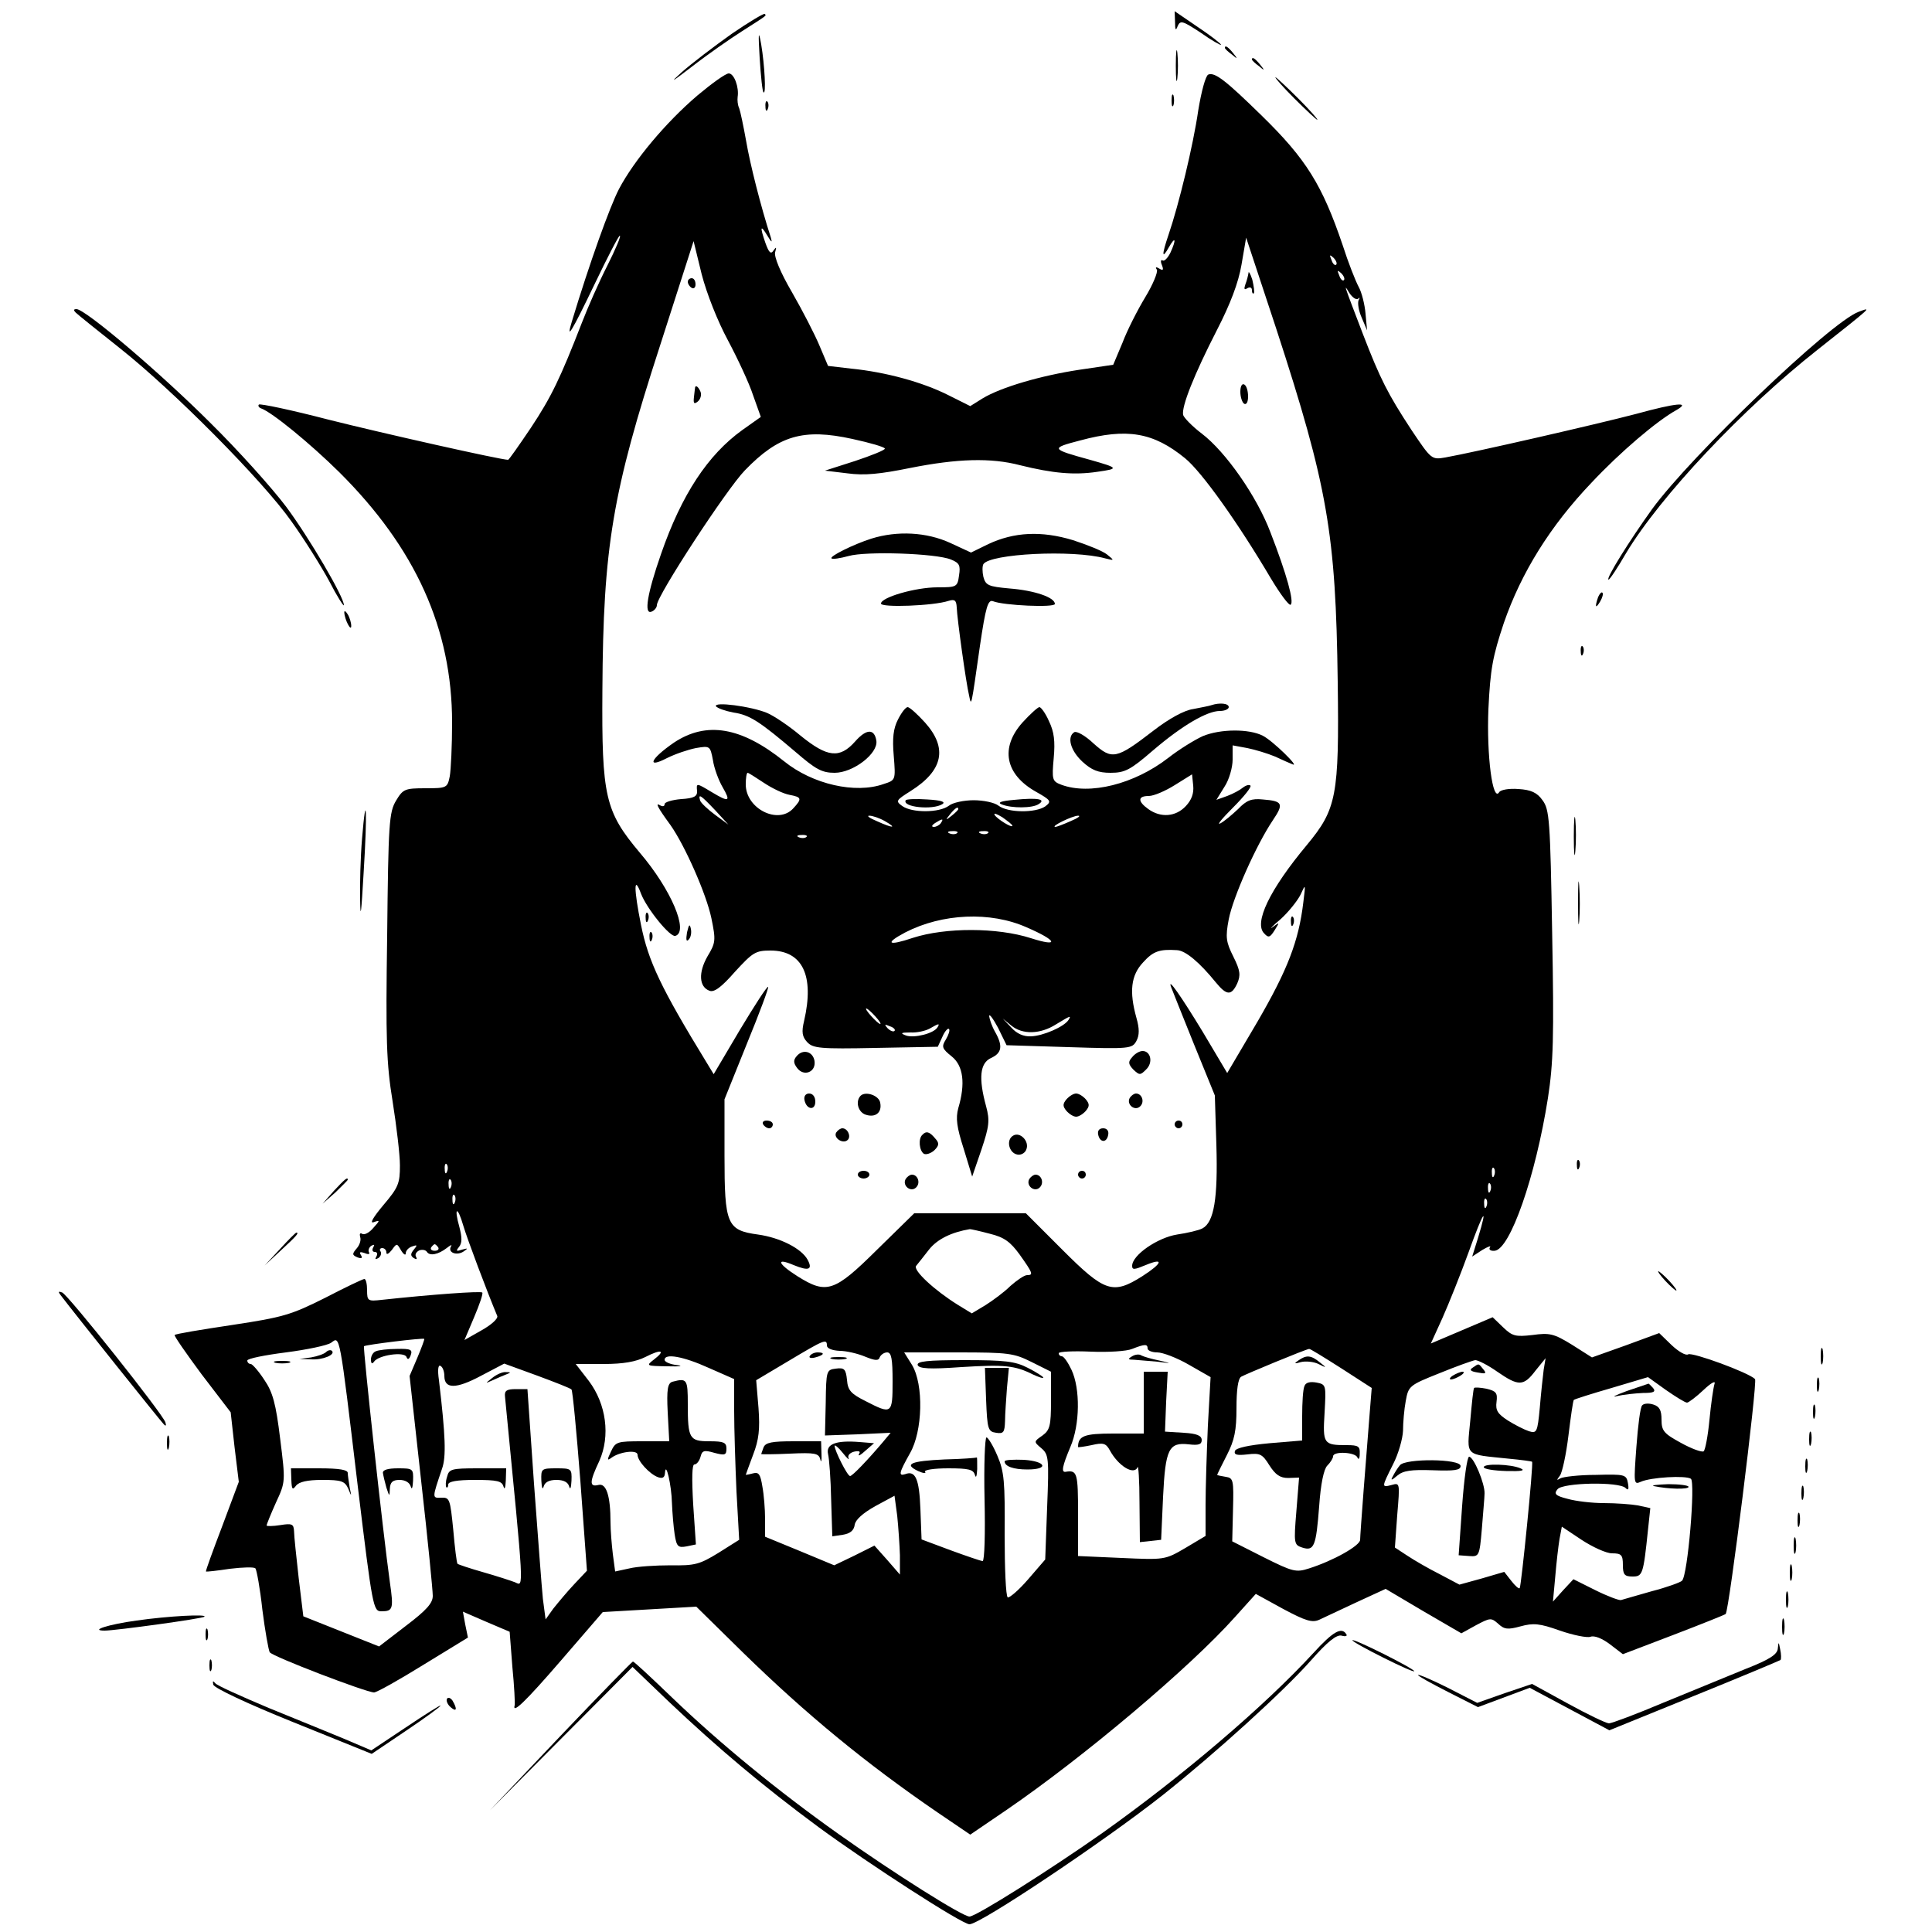 <?xml version="1.0" standalone="no"?>
<!DOCTYPE svg PUBLIC "-//W3C//DTD SVG 20010904//EN"
 "http://www.w3.org/TR/2001/REC-SVG-20010904/DTD/svg10.dtd">
<svg version="1.0" xmlns="http://www.w3.org/2000/svg"
 width="500pt" height="500pt" viewBox="0 0 500 500"
 preserveAspectRatio="xMidYMid meet">

<g transform="translate(0,500) scale(0.1,-0.1)"
fill="#000000" stroke="none">
<path d="M1893 4912 c-45 -32 -103 -76 -130 -100 -32 -29 -24 -24 27 15 41 32
100 73 130 92 67 43 64 40 59 45 -2 2 -41 -21 -86 -52z"/>
<path d="M3041 4943 c0 -21 2 -24 7 -10 7 15 13 13 60 -18 28 -20 52 -33 52
-31 0 3 -27 24 -60 46 l-60 41 1 -28z"/>
<path d="M1966 4850 c3 -47 7 -87 10 -89 7 -7 3 70 -6 124 -7 39 -8 32 -4 -35z"/>
<path d="M3043 4830 c0 -36 2 -50 4 -32 2 17 2 47 0 65 -2 17 -4 3 -4 -33z"/>
<path d="M3170 4876 c0 -2 8 -10 18 -17 15 -13 16 -12 3 4 -13 16 -21 21 -21
13z"/>
<path d="M3240 4846 c0 -2 8 -10 18 -17 15 -13 16 -12 3 4 -13 16 -21 21 -21
13z"/>
<path d="M1805 4753 c-82 -70 -164 -168 -203 -242 -24 -46 -77 -194 -122 -343
-16 -52 -1 -28 59 97 33 69 62 125 65 125 4 0 -11 -35 -32 -77 -22 -43 -51
-109 -66 -148 -56 -144 -79 -192 -132 -272 -31 -46 -57 -83 -59 -83 -19 0
-326 69 -465 104 -96 25 -177 42 -180 39 -3 -3 0 -8 6 -10 28 -10 126 -90 202
-165 197 -196 292 -405 292 -648 0 -59 -3 -122 -6 -139 -6 -30 -8 -31 -63 -31
-53 0 -58 -2 -76 -32 -18 -30 -20 -58 -23 -348 -4 -271 -2 -332 14 -430 10
-63 19 -138 19 -166 0 -47 -4 -57 -43 -103 -26 -31 -36 -48 -25 -44 17 6 17 5
-1 -15 -10 -12 -23 -19 -29 -15 -5 3 -7 0 -5 -8 3 -8 -1 -21 -9 -30 -12 -14
-12 -17 2 -23 11 -4 14 -2 9 6 -5 8 -2 9 10 5 9 -4 14 -3 11 2 -3 5 0 13 6 17
8 4 9 3 5 -4 -4 -7 -2 -12 4 -12 6 0 8 -5 4 -12 -4 -7 -3 -8 5 -4 6 4 9 12 6
17 -4 5 -1 9 4 9 6 0 11 -5 11 -12 0 -6 6 -3 14 7 13 18 13 18 24 -1 6 -10 12
-14 12 -8 0 7 7 15 16 18 14 5 15 4 5 -8 -9 -11 -9 -16 0 -22 7 -4 9 -3 6 3
-4 6 0 13 8 17 8 3 17 1 20 -4 7 -11 29 -7 51 10 10 8 15 10 11 4 -9 -16 16
-25 34 -12 11 8 10 8 -5 4 -15 -5 -17 -4 -8 7 8 10 8 24 1 51 -15 53 -5 56 10
4 10 -34 62 -172 88 -234 2 -7 -16 -23 -41 -37 l-44 -25 25 59 c14 33 24 62
21 64 -4 4 -131 -5 -260 -19 -36 -4 -38 -3 -38 25 0 16 -3 29 -7 29 -4 0 -50
-22 -102 -49 -88 -44 -108 -50 -240 -70 -80 -12 -147 -23 -149 -26 -2 -2 30
-48 70 -102 l75 -98 10 -90 11 -90 -43 -115 c-24 -63 -43 -115 -42 -117 2 -1
29 2 62 7 33 4 63 5 66 1 3 -3 12 -51 18 -107 7 -55 16 -105 19 -110 7 -11
250 -104 270 -104 7 0 64 32 127 71 l116 71 -7 34 -6 33 60 -26 61 -26 7 -91
c5 -50 7 -94 6 -99 -7 -24 26 7 121 117 l107 124 121 7 121 7 121 -119 c164
-160 317 -286 504 -414 l84 -57 94 64 c200 137 475 369 591 499 l54 60 71 -39
c58 -31 75 -36 93 -28 11 5 55 26 96 45 l76 35 98 -58 98 -57 38 21 c36 19 39
20 57 4 16 -15 25 -16 58 -7 33 9 49 8 102 -11 35 -12 70 -19 79 -16 10 4 30
-4 50 -19 l34 -26 131 50 c73 28 133 52 135 54 9 9 83 602 76 608 -17 17 -162
70 -173 64 -6 -4 -25 7 -43 24 l-32 31 -87 -32 -87 -31 -52 33 c-47 29 -58 31
-102 25 -44 -5 -52 -3 -76 20 l-27 26 -80 -34 -80 -34 30 66 c16 36 47 113 68
171 38 106 51 125 24 36 l-15 -48 26 17 c15 9 24 12 20 7 -4 -6 2 -10 12 -9
40 3 106 192 138 395 14 91 16 156 11 426 -5 294 -7 321 -25 345 -14 20 -30
27 -62 29 -25 2 -46 -2 -50 -8 -17 -28 -33 95 -28 215 5 104 11 136 40 223 45
130 120 251 227 363 73 78 169 160 220 188 38 22 -2 18 -104 -10 -103 -27
-417 -99 -495 -113 -35 -6 -36 -5 -87 71 -61 93 -81 132 -126 249 -49 128 -51
133 -35 106 8 -12 18 -19 23 -15 4 4 5 3 1 -4 -3 -7 0 -27 8 -45 l14 -33 -4
43 c-2 24 -10 56 -18 70 -8 15 -27 63 -41 107 -53 156 -94 223 -211 337 -91
89 -120 112 -137 105 -7 -3 -18 -44 -26 -93 -13 -90 -50 -243 -77 -322 -18
-53 -17 -64 1 -32 17 30 20 21 4 -14 -7 -14 -16 -23 -20 -20 -5 3 -6 -3 -2
-12 5 -13 3 -15 -7 -9 -8 5 -11 4 -6 -3 3 -6 -10 -38 -30 -71 -20 -33 -47 -86
-59 -118 l-24 -57 -88 -13 c-99 -15 -202 -45 -250 -74 l-32 -20 -58 29 c-66
33 -160 59 -250 68 l-60 7 -22 52 c-12 29 -44 91 -71 138 -31 53 -47 93 -44
104 4 14 3 15 -4 5 -7 -11 -12 -6 -21 19 -15 43 -13 49 5 19 11 -18 13 -19 9
-5 -26 80 -54 191 -64 250 -7 39 -15 77 -18 85 -4 8 -5 21 -4 29 4 25 -9 61
-23 61 -8 0 -44 -26 -81 -57z m79 -634 c25 -47 55 -111 65 -142 l20 -56 -48
-34 c-89 -64 -157 -167 -210 -320 -36 -103 -45 -158 -25 -150 8 3 14 11 14 17
0 24 181 301 228 349 87 90 151 109 278 81 46 -10 84 -21 84 -25 0 -4 -35 -18
-77 -32 l-78 -25 58 -7 c44 -6 84 -2 163 14 121 24 208 27 284 7 85 -21 140
-26 200 -17 57 8 55 10 -19 31 -102 28 -103 30 -26 50 122 33 190 21 272 -46
43 -35 137 -167 222 -311 24 -40 47 -71 51 -68 10 6 -10 79 -52 187 -35 93
-116 209 -178 256 -25 19 -46 41 -48 48 -5 21 29 106 87 219 35 68 56 123 64
170 l12 70 78 -236 c133 -408 154 -529 159 -914 4 -296 -3 -329 -80 -422 -96
-115 -138 -202 -110 -229 11 -12 15 -10 27 9 13 21 13 21 -5 8 -10 -8 -2 2 20
20 21 19 44 48 52 64 13 29 13 28 7 -20 -12 -101 -41 -175 -118 -308 l-79
-134 -63 106 c-57 94 -93 145 -82 116 2 -5 28 -71 58 -145 l55 -135 4 -129 c4
-137 -6 -199 -36 -215 -9 -5 -39 -12 -66 -16 -50 -8 -116 -53 -116 -81 0 -11
6 -10 35 2 48 20 44 5 -9 -29 -76 -48 -97 -41 -206 68 l-95 95 -144 0 -145 0
-97 -95 c-110 -109 -130 -115 -205 -68 -52 33 -57 49 -10 29 39 -16 50 -12 36
14 -16 29 -71 57 -128 65 -81 11 -87 26 -87 205 l0 145 58 144 c32 78 57 145
55 147 -3 2 -35 -48 -73 -111 l-68 -115 -17 28 c-120 196 -152 264 -171 358
-19 94 -19 132 0 81 15 -39 76 -114 89 -109 35 11 -11 120 -92 215 -90 107
-99 145 -97 422 2 370 26 511 149 890 l87 271 21 -86 c13 -50 41 -121 68 -171z
m1574 196 c-3 -3 -9 2 -12 12 -6 14 -5 15 5 6 7 -7 10 -15 7 -18z m20 -40 c-3
-3 -9 2 -12 12 -6 14 -5 15 5 6 7 -7 10 -15 7 -18z m-2321 -2307 c-3 -8 -6 -5
-6 6 -1 11 2 17 5 13 3 -3 4 -12 1 -19z m2710 -10 c-3 -8 -6 -5 -6 6 -1 11 2
17 5 13 3 -3 4 -12 1 -19z m-2700 -30 c-3 -8 -6 -5 -6 6 -1 11 2 17 5 13 3 -3
4 -12 1 -19z m2690 -10 c-3 -8 -6 -5 -6 6 -1 11 2 17 5 13 3 -3 4 -12 1 -19z
m-2680 -30 c-3 -8 -6 -5 -6 6 -1 11 2 17 5 13 3 -3 4 -12 1 -19z m2670 -10
c-3 -8 -6 -5 -6 6 -1 11 2 17 5 13 3 -3 4 -12 1 -19z m-1285 -71 c37 -9 53
-21 77 -54 34 -48 36 -53 19 -53 -7 0 -26 -13 -43 -28 -16 -16 -46 -38 -65
-50 l-35 -21 -36 22 c-61 38 -117 90 -108 101 5 6 20 25 34 43 21 26 57 44
105 52 3 0 26 -5 52 -12z m-1428 -35 c3 -5 -1 -9 -9 -9 -8 0 -12 4 -9 9 3 4 7
8 9 8 2 0 6 -4 9 -8z m-208 -619 c38 -314 40 -323 61 -323 30 0 32 6 22 75
-18 129 -70 607 -67 611 5 4 152 22 156 19 1 -1 -7 -23 -18 -49 l-20 -47 30
-272 c17 -150 30 -283 30 -297 0 -19 -16 -37 -70 -78 l-69 -53 -98 39 -98 39
-12 99 c-6 54 -12 109 -12 121 -1 19 -5 21 -36 16 -19 -3 -35 -3 -35 -1 0 3
11 30 24 59 25 54 25 54 11 166 -11 90 -19 120 -41 152 -15 23 -31 41 -35 41
-5 0 -9 4 -9 9 0 5 45 14 100 21 54 7 107 18 117 25 23 17 21 30 69 -372z
m1214 365 c0 -8 14 -13 33 -14 17 0 47 -7 66 -15 27 -11 35 -11 38 -1 3 6 11
12 19 12 11 0 14 -17 14 -75 0 -85 -2 -86 -70 -51 -38 19 -46 28 -48 55 -3 28
-7 32 -29 29 -24 -3 -25 -5 -26 -88 l-2 -85 85 3 85 4 -20 -24 c-39 -46 -79
-88 -85 -88 -7 0 -40 66 -40 78 0 4 10 -4 21 -18 11 -14 18 -20 15 -14 -3 7 3
14 14 17 13 3 18 1 13 -6 -3 -7 4 -3 16 8 l23 20 -37 3 c-61 5 -88 -5 -82 -31
3 -12 7 -65 8 -118 l3 -95 27 4 c19 3 29 11 31 26 2 13 21 30 53 48 l50 27 7
-52 c3 -29 6 -74 7 -102 l0 -50 -33 38 -33 37 -52 -26 -52 -25 -89 37 -90 37
0 46 c0 25 -3 63 -7 84 -5 31 -9 38 -24 34 -11 -3 -19 -4 -19 -4 0 1 9 25 19
52 15 39 18 66 14 121 l-6 72 84 50 c92 55 99 58 99 40z m830 -8 c0 -5 11 -10
25 -10 14 0 51 -14 82 -32 l56 -32 -7 -125 c-3 -69 -6 -162 -6 -206 l0 -80
-52 -31 c-53 -31 -54 -31 -165 -26 l-113 5 0 108 c0 107 -2 115 -32 110 -12
-2 -9 14 12 64 25 58 26 151 3 200 -9 19 -20 35 -25 35 -4 0 -8 3 -8 8 0 4 37
6 82 4 46 -2 94 1 108 7 33 13 40 13 40 1z m-1277 -28 c-22 -17 -21 -17 35
-18 31 -1 42 1 25 3 -18 2 -33 8 -33 14 0 17 48 9 114 -21 l66 -29 0 -83 c0
-46 3 -139 6 -208 l7 -125 -54 -34 c-49 -30 -61 -33 -124 -32 -38 0 -86 -3
-106 -8 l-37 -8 -6 45 c-3 25 -6 62 -6 82 0 69 -11 102 -31 97 -24 -6 -24 7 2
62 29 65 18 147 -27 207 l-34 44 73 0 c50 0 83 6 107 18 41 21 54 18 23 -6z
m1778 -23 l79 -51 -5 -62 c-9 -110 -25 -317 -25 -331 0 -15 -69 -54 -132 -74
-34 -11 -42 -9 -118 29 l-81 41 2 82 c2 77 1 82 -19 85 -12 2 -22 4 -22 5 0 1
11 24 25 51 20 39 25 64 25 122 0 47 4 76 12 81 10 6 164 70 176 72 2 1 39
-22 83 -50z m-801 16 l50 -25 0 -75 c0 -65 -3 -76 -22 -90 -23 -16 -23 -16 -3
-33 19 -16 20 -26 15 -152 l-5 -136 -44 -51 c-25 -29 -49 -49 -53 -47 -5 3 -8
76 -8 162 1 138 -1 163 -19 205 -11 26 -24 47 -28 47 -4 0 -7 -72 -5 -160 2
-88 0 -160 -5 -160 -4 0 -42 13 -83 28 l-75 28 -3 79 c-3 78 -13 100 -39 90
-19 -6 -16 4 12 54 33 57 36 178 5 229 l-20 32 140 0 c130 0 144 -2 190 -25z
m1205 -25 c55 -38 68 -38 99 3 l26 32 -5 -30 c-2 -16 -7 -61 -10 -98 -6 -64
-8 -67 -28 -61 -12 4 -36 16 -55 28 -26 17 -32 26 -29 48 3 23 -1 28 -26 34
-15 3 -30 4 -32 2 -2 -1 -6 -40 -10 -85 -9 -94 -16 -86 99 -98 33 -3 61 -7 61
-8 4 -5 -28 -322 -32 -327 -2 -3 -12 6 -22 19 l-18 23 -58 -17 -58 -16 -51 27
c-28 14 -66 36 -84 48 l-32 21 6 84 c7 83 7 84 -14 78 -27 -7 -27 -7 3 53 14
27 25 66 26 87 0 21 3 56 7 77 7 39 9 41 87 72 44 18 86 33 93 34 7 0 33 -13
57 -30z m-2725 -11 c0 -34 30 -34 94 0 l61 32 85 -31 c46 -17 87 -33 89 -36 3
-3 13 -109 23 -237 l17 -232 -33 -35 c-18 -19 -42 -48 -54 -63 l-20 -28 -7 53
c-3 29 -13 163 -23 298 l-17 245 -30 0 c-24 0 -30 -4 -28 -20 50 -513 49 -490
26 -480 -10 4 -47 16 -82 26 -35 10 -65 20 -67 22 -2 2 -7 41 -11 88 -8 79 -9
84 -31 83 -24 -1 -24 -2 2 75 11 31 9 85 -8 229 -4 27 -2 41 4 37 6 -3 10 -15
10 -26z m3216 -69 c4 0 24 15 43 33 20 19 32 25 28 15 -3 -10 -9 -51 -13 -93
-4 -42 -11 -78 -15 -81 -5 -3 -32 7 -59 22 -44 24 -50 31 -50 60 0 24 -5 34
-21 39 -12 4 -25 3 -29 -2 -5 -4 -11 -53 -15 -107 -7 -95 -7 -99 11 -91 26 12
117 17 130 8 12 -9 -8 -250 -23 -264 -4 -4 -39 -17 -78 -27 -38 -11 -74 -21
-80 -23 -5 -1 -35 10 -67 26 l-56 28 -27 -29 -26 -29 6 65 c3 36 8 79 11 97
l6 32 51 -34 c29 -19 64 -35 79 -35 24 0 28 -4 28 -30 0 -25 4 -30 25 -30 26
0 28 5 40 121 l6 56 -32 7 c-17 3 -57 6 -88 6 -31 0 -73 5 -94 11 -32 8 -36
13 -26 25 14 17 159 20 176 3 7 -7 9 -4 6 13 -4 22 -8 23 -83 21 -44 0 -85 -5
-92 -9 -10 -6 -10 -5 -1 7 6 8 16 54 22 103 6 49 12 91 14 93 2 2 46 16 98 31
l94 28 46 -33 c26 -18 50 -33 55 -33z"/>
<path d="M3231 4293 c-1 -6 -4 -19 -8 -29 -4 -12 -3 -15 5 -10 7 4 12 2 12 -5
0 -7 2 -10 5 -8 2 3 0 18 -4 35 -5 16 -10 24 -10 17z"/>
<path d="M1780 4271 c0 -6 5 -13 10 -16 6 -3 10 1 10 9 0 9 -4 16 -10 16 -5 0
-10 -4 -10 -9z"/>
<path d="M3210 3986 c0 -14 5 -28 10 -31 6 -3 10 5 10 19 0 14 -4 28 -10 31
-6 3 -10 -5 -10 -19z"/>
<path d="M1799 3998 c0 -2 -2 -13 -3 -25 -2 -17 0 -20 10 -12 7 6 10 17 7 25
-5 12 -12 18 -14 12z"/>
<path d="M2255 3606 c-47 -15 -109 -46 -103 -51 2 -3 22 0 44 6 45 13 226 7
265 -9 22 -9 25 -15 21 -41 -4 -30 -6 -31 -56 -31 -57 0 -146 -26 -146 -42 0
-11 136 -6 175 7 16 5 20 1 21 -17 1 -29 24 -195 32 -228 6 -29 5 -33 28 128
15 102 21 121 34 116 27 -11 160 -17 160 -7 0 17 -53 35 -117 40 -55 5 -62 8
-68 30 -3 13 -3 28 0 33 17 27 231 38 315 15 24 -6 25 -6 5 10 -11 9 -51 25
-88 37 -82 25 -153 21 -219 -10 l-45 -22 -54 25 c-61 28 -137 32 -204 11z"/>
<path d="M1853 3172 c4 -5 24 -12 45 -16 42 -6 68 -23 162 -103 51 -44 67 -53
100 -53 48 0 113 50 108 83 -5 32 -26 31 -55 -2 -40 -45 -72 -41 -141 15 -31
26 -70 52 -87 59 -41 17 -139 30 -132 17z"/>
<path d="M3135 3175 c-5 -2 -27 -6 -47 -10 -23 -3 -63 -25 -103 -56 -96 -74
-107 -76 -155 -33 -21 20 -44 33 -50 29 -19 -12 -10 -47 21 -76 24 -22 41 -29
73 -29 37 0 51 7 110 58 76 65 140 102 173 102 13 0 23 5 23 10 0 10 -24 12
-45 5z"/>
<path d="M2324 3138 c-12 -23 -15 -48 -11 -94 5 -63 5 -63 -26 -73 -73 -26
-184 -1 -258 59 -111 89 -201 104 -285 48 -61 -42 -72 -68 -18 -40 22 11 55
22 75 26 36 6 37 6 44 -31 3 -21 15 -53 25 -70 22 -38 17 -40 -28 -13 -40 24
-40 24 -38 3 1 -14 -8 -19 -41 -21 -24 -2 -43 -8 -43 -13 0 -6 -5 -7 -12 -3
-13 8 -6 -6 27 -51 38 -54 93 -179 106 -241 12 -58 11 -64 -10 -99 -24 -42
-22 -79 5 -89 12 -5 31 9 66 49 46 50 53 55 92 55 83 0 114 -65 87 -182 -7
-29 -5 -41 8 -55 15 -16 33 -18 178 -15 l160 3 12 26 c6 14 14 23 17 20 3 -3
-1 -15 -8 -27 -12 -19 -10 -24 15 -44 30 -24 36 -70 17 -134 -7 -26 -4 -49 14
-105 l22 -72 24 70 c20 60 22 75 12 112 -20 73 -16 112 13 125 28 13 31 31 10
68 -8 14 -14 32 -15 40 0 8 10 -6 23 -30 l22 -45 162 -5 c157 -5 163 -4 174
16 8 15 8 32 0 60 -19 68 -14 110 17 143 26 29 42 35 88 32 22 -1 58 -31 101
-84 28 -34 40 -34 55 -2 9 21 8 33 -10 69 -19 38 -21 50 -12 97 11 57 71 192
114 256 29 43 26 50 -26 54 -29 3 -42 -2 -64 -25 -16 -15 -36 -32 -46 -37 -10
-5 5 13 33 41 28 28 49 54 45 57 -3 3 -11 1 -19 -5 -7 -6 -25 -16 -41 -22
l-28 -10 21 34 c12 18 21 50 21 70 l0 37 38 -7 c20 -4 53 -14 72 -22 19 -9 40
-18 45 -20 21 -10 -51 61 -77 74 -35 18 -109 18 -155 -1 -20 -9 -61 -34 -89
-56 -89 -69 -204 -97 -277 -70 -24 9 -25 13 -20 69 4 44 1 68 -12 95 -9 21
-21 37 -25 37 -4 0 -24 -18 -44 -40 -58 -65 -45 -134 35 -179 39 -22 41 -25
24 -38 -25 -17 -96 -17 -121 2 -10 8 -39 14 -64 14 -25 0 -54 -6 -64 -14 -25
-19 -96 -19 -121 -1 -18 13 -16 15 22 39 84 53 96 111 37 177 -20 22 -40 40
-45 40 -5 0 -16 -14 -25 -32z m-347 -164 c21 -14 50 -28 66 -31 32 -6 33 -10
10 -35 -39 -43 -123 -1 -123 62 0 16 2 30 5 30 2 0 21 -12 42 -26z m1092 -60
c-26 -28 -65 -31 -97 -8 -28 20 -28 34 1 34 13 0 43 13 67 28 l45 28 3 -29 c2
-20 -4 -37 -19 -53z m-1218 -11 l34 -37 -34 25 c-19 14 -37 31 -39 37 -6 20 2
14 39 -25z m629 3 c0 -2 -8 -10 -17 -17 -16 -13 -17 -12 -4 4 13 16 21 21 21
13z m140 -43 c0 -7 -39 17 -46 28 -3 6 5 3 20 -6 14 -10 26 -19 26 -22z m-330
12 c33 -19 21 -19 -21 0 -19 8 -27 14 -19 14 8 0 26 -6 40 -14z m481 0 c-18
-8 -36 -15 -40 -15 -13 1 45 29 59 29 8 0 0 -6 -19 -14z m-336 -5 c-3 -5 -12
-10 -18 -10 -7 0 -6 4 3 10 19 12 23 12 15 0z m42 -26 c-3 -3 -12 -4 -19 -1
-8 3 -5 6 6 6 11 1 17 -2 13 -5z m80 0 c-3 -3 -12 -4 -19 -1 -8 3 -5 6 6 6 11
1 17 -2 13 -5z m-470 -10 c-3 -3 -12 -4 -19 -1 -8 3 -5 6 6 6 11 1 17 -2 13
-5z m570 -234 c79 -34 86 -52 11 -28 -87 28 -221 28 -305 1 -65 -22 -75 -15
-20 14 95 49 220 55 314 13z m-392 -230 c10 -11 16 -20 13 -20 -3 0 -13 9 -23
20 -10 11 -16 20 -13 20 3 0 13 -9 23 -20z m500 -10 c-11 -17 -65 -41 -97 -42
-19 -1 -37 7 -51 23 l-22 23 22 -18 c29 -24 75 -23 116 3 38 23 40 24 32 11z
m-450 -28 c-3 -3 -11 0 -18 7 -9 10 -8 11 6 5 10 -3 15 -9 12 -12z m111 9
c-10 -16 -60 -28 -81 -21 -16 6 -14 8 11 8 17 -1 39 4 50 10 24 14 27 14 20 3z"/>
<path d="M2344 2929 c-10 -18 70 -26 95 -10 9 6 -4 10 -39 12 -28 2 -54 1 -56
-2z"/>
<path d="M2625 2930 c-35 -3 -45 -7 -32 -12 25 -10 79 -10 95 1 21 13 -4 17
-63 11z"/>
<path d="M1671 2624 c0 -11 3 -14 6 -6 3 7 2 16 -1 19 -3 4 -6 -2 -5 -13z"/>
<path d="M3341 2614 c0 -11 3 -14 6 -6 3 7 2 16 -1 19 -3 4 -6 -2 -5 -13z"/>
<path d="M1778 2587 c-3 -19 -2 -25 4 -19 6 6 8 18 6 28 -3 14 -5 12 -10 -9z"/>
<path d="M1681 2574 c0 -11 3 -14 6 -6 3 7 2 16 -1 19 -3 4 -6 -2 -5 -13z"/>
<path d="M2062 2267 c-9 -10 -9 -18 1 -31 17 -23 49 -11 45 18 -4 25 -30 32
-46 13z"/>
<path d="M2930 2264 c-11 -12 -10 -18 3 -32 16 -15 18 -15 33 0 19 18 12 48
-9 48 -8 0 -20 -7 -27 -16z"/>
<path d="M2082 2153 c5 -25 28 -28 28 -4 0 12 -6 21 -16 21 -9 0 -14 -7 -12
-17z"/>
<path d="M2227 2164 c-14 -15 -6 -43 14 -49 25 -8 42 6 37 31 -3 19 -38 31
-51 18z"/>
<path d="M2760 2155 c-10 -12 -10 -18 0 -30 7 -8 18 -15 25 -15 7 0 18 7 25
15 10 12 10 18 0 30 -7 8 -18 15 -25 15 -7 0 -18 -7 -25 -15z"/>
<path d="M2924 2159 c-10 -17 13 -36 27 -22 12 12 4 33 -11 33 -5 0 -12 -5
-16 -11z"/>
<path d="M1975 2090 c3 -5 10 -10 16 -10 5 0 9 5 9 10 0 6 -7 10 -16 10 -8 0
-12 -4 -9 -10z"/>
<path d="M3040 2090 c0 -5 5 -10 10 -10 6 0 10 5 10 10 0 6 -4 10 -10 10 -5 0
-10 -4 -10 -10z"/>
<path d="M2164 2069 c-8 -14 18 -31 30 -19 9 9 0 30 -14 30 -5 0 -12 -5 -16
-11z"/>
<path d="M2842 2064 c4 -21 22 -23 26 -1 2 10 -3 17 -13 17 -10 0 -15 -6 -13
-16z"/>
<path d="M2387 2063 c-11 -10 -8 -41 4 -49 6 -3 18 1 27 9 13 13 13 19 2 31
-14 17 -23 20 -33 9z"/>
<path d="M2622 2061 c-19 -11 -11 -45 11 -49 9 -2 20 4 23 13 9 21 -16 47 -34
36z"/>
<path d="M2220 1960 c0 -5 7 -10 15 -10 8 0 15 5 15 10 0 6 -7 10 -15 10 -8 0
-15 -4 -15 -10z"/>
<path d="M2790 1960 c0 -5 5 -10 10 -10 6 0 10 5 10 10 0 6 -4 10 -10 10 -5 0
-10 -4 -10 -10z"/>
<path d="M2344 1949 c-10 -17 13 -36 27 -22 12 12 4 33 -11 33 -5 0 -12 -5
-16 -11z"/>
<path d="M2664 1949 c-10 -17 13 -36 27 -22 12 12 4 33 -11 33 -5 0 -12 -5
-16 -11z"/>
<path d="M844 1501 c-5 -5 -22 -11 -39 -14 l-30 -4 30 -1 c30 -2 64 12 54 22
-3 3 -10 2 -15 -3z"/>
<path d="M973 1503 c-7 -2 -13 -12 -13 -21 0 -11 3 -13 8 -6 11 17 79 27 84
12 3 -8 7 -6 11 5 5 14 0 17 -36 16 -23 0 -48 -3 -54 -6z"/>
<path d="M713 1473 c9 -2 25 -2 35 0 9 3 1 5 -18 5 -19 0 -27 -2 -17 -5z"/>
<path d="M754 1170 c1 -25 3 -27 12 -15 8 10 29 15 68 15 49 0 58 -3 67 -22 9
-22 9 -22 4 2 -2 14 -5 31 -5 38 0 8 -21 12 -74 12 l-73 0 1 -30z"/>
<path d="M991 1188 c1 -7 5 -24 9 -38 8 -24 8 -24 9 -2 1 16 7 22 25 22 15 0
26 -7 29 -17 3 -10 5 -3 6 15 1 31 0 32 -39 32 -26 0 -40 -4 -39 -12z"/>
<path d="M2096 1491 c-4 -5 3 -7 14 -4 23 6 26 13 6 13 -8 0 -17 -4 -20 -9z"/>
<path d="M2153 1483 c9 -2 25 -2 35 0 9 3 1 5 -18 5 -19 0 -27 -2 -17 -5z"/>
<path d="M1976 1254 c-3 -9 -6 -16 -6 -17 0 -1 33 -1 74 1 65 3 75 1 79 -15 2
-10 4 -3 3 14 l-1 33 -71 0 c-56 0 -73 -3 -78 -16z"/>
<path d="M2930 1490 c-12 -7 -11 -9 5 -9 11 -1 38 -3 60 -5 39 -5 39 -5 5 3
-20 4 -40 10 -46 13 -5 4 -16 3 -24 -2z"/>
<path d="M2960 1370 l0 -80 -79 0 c-75 0 -91 -6 -91 -35 0 -1 16 1 35 5 30 7
37 5 47 -13 22 -41 63 -66 72 -44 2 7 5 -34 5 -91 l1 -103 28 3 27 3 5 111 c6
125 15 142 67 136 25 -3 33 0 33 11 0 12 -13 17 -47 19 l-48 3 3 78 4 77 -31
0 -31 0 0 -80z"/>
<path d="M1740 1424 c-12 -4 -15 -19 -12 -79 l4 -75 -69 0 c-66 0 -70 -1 -82
-27 -10 -21 -10 -24 1 -16 21 16 68 22 68 8 0 -16 31 -50 53 -58 12 -4 17 -1
18 11 2 33 17 -32 18 -78 1 -25 4 -61 7 -81 5 -32 9 -35 31 -31 l24 5 -7 103
c-4 69 -3 104 3 104 6 0 13 9 16 20 4 16 9 18 36 10 27 -7 31 -6 31 11 0 16
-7 19 -44 19 -52 0 -56 7 -56 96 0 65 -2 68 -40 58z"/>
<path d="M3360 1479 c-12 -8 -10 -9 7 -4 12 3 33 1 45 -5 22 -11 22 -10 4 4
-23 19 -35 20 -56 5z"/>
<path d="M3376 1413 c-4 -8 -6 -43 -6 -78 l0 -63 -84 -7 c-54 -5 -87 -12 -90
-20 -3 -10 5 -12 32 -9 33 4 39 1 57 -28 16 -25 28 -33 49 -33 l28 1 -7 -87
c-7 -84 -6 -87 15 -94 31 -10 36 3 44 107 4 58 12 96 21 105 8 8 15 19 15 24
0 14 58 11 63 -3 3 -7 6 -3 6 10 1 19 -4 22 -33 22 -61 0 -63 3 -58 84 4 72 4
73 -21 78 -17 3 -28 0 -31 -9z"/>
<path d="M2375 1467 c4 -9 30 -11 113 -5 112 7 139 4 185 -19 15 -7 27 -11 27
-8 0 2 -18 14 -40 25 -33 17 -59 20 -164 20 -97 0 -124 -3 -121 -13z"/>
<path d="M2552 1378 c3 -77 5 -83 26 -86 19 -3 22 1 23 30 0 18 3 57 5 86 l5
52 -31 0 -31 0 3 -82z"/>
<path d="M2445 1223 c-88 -4 -107 -12 -69 -30 13 -6 22 -7 18 -2 -3 5 23 9 60
9 53 0 65 -3 69 -17 3 -10 5 -3 6 15 0 17 0 31 -1 30 -2 -1 -39 -4 -83 -5z"/>
<path d="M2600 1218 c0 -13 23 -21 59 -21 56 0 49 21 -9 25 -27 1 -50 0 -50
-4z"/>
<path d="M3812 1461 c-10 -6 -7 -10 12 -13 21 -4 24 -3 15 8 -13 16 -11 16
-27 5z"/>
<path d="M3760 1440 c-8 -5 -10 -10 -5 -10 6 0 17 5 25 10 8 5 11 10 5 10 -5
0 -17 -5 -25 -10z"/>
<path d="M3784 1103 l-9 -128 27 -2 c26 -2 27 0 33 70 3 40 7 81 7 92 1 25
-28 95 -40 95 -5 0 -13 -57 -18 -127z"/>
<path d="M3623 1208 c-6 -7 -14 -20 -18 -28 -7 -12 -4 -12 11 1 15 13 36 16
92 14 56 -2 72 0 72 11 0 19 -143 20 -157 2z"/>
<path d="M3840 1203 c0 -5 26 -9 58 -10 39 -1 51 1 37 7 -25 11 -95 13 -95 3z"/>
<path d="M1274 1434 c-19 -15 -19 -15 1 -6 11 5 27 12 35 15 13 5 13 6 -1 6
-8 1 -24 -6 -35 -15z"/>
<path d="M1157 1178 c-4 -12 -4 -24 -2 -27 3 -2 5 1 5 7 0 8 23 12 69 12 58 0
70 -3 74 -17 3 -10 5 -3 6 15 l1 32 -74 0 c-68 0 -74 -2 -79 -22z"/>
<path d="M1401 1168 c1 -18 3 -25 6 -15 3 11 14 17 33 17 19 0 30 -6 33 -17 3
-10 5 -3 6 15 1 31 0 32 -39 32 -39 0 -40 -1 -39 -32z"/>
<path d="M4210 1400 c-30 -11 -41 -17 -25 -13 17 4 46 7 67 8 28 0 34 3 26 13
-6 6 -11 12 -12 11 0 0 -26 -9 -56 -19z"/>
<path d="M4280 1154 c38 -8 90 -9 90 -2 0 4 -24 7 -52 7 -29 -1 -46 -3 -38 -5z"/>
<path d="M3350 4745 c30 -30 57 -55 59 -55 3 0 -19 25 -49 55 -30 30 -57 55
-59 55 -3 0 19 -25 49 -55z"/>
<path d="M3032 4740 c0 -14 2 -19 5 -12 2 6 2 18 0 25 -3 6 -5 1 -5 -13z"/>
<path d="M1981 4724 c0 -11 3 -14 6 -6 3 7 2 16 -1 19 -3 4 -6 -2 -5 -13z"/>
<path d="M196 4191 c5 -5 56 -46 114 -92 138 -109 370 -343 444 -448 33 -46
77 -116 98 -155 20 -39 38 -67 38 -62 0 21 -89 173 -149 254 -36 48 -124 146
-196 217 -128 128 -324 295 -347 295 -8 0 -8 -3 -2 -9z"/>
<path d="M4810 4193 c-73 -27 -433 -372 -534 -510 -59 -82 -122 -183 -113
-183 3 0 23 30 45 68 88 147 303 375 496 527 144 114 141 111 106 98z"/>
<path d="M4136 3455 c-9 -26 -7 -32 5 -12 6 10 9 21 6 23 -2 3 -7 -2 -11 -11z"/>
<path d="M891 3415 c1 -19 18 -51 18 -35 0 8 -4 22 -9 30 -5 8 -9 11 -9 5z"/>
<path d="M4091 3314 c0 -11 3 -14 6 -6 3 7 2 16 -1 19 -3 4 -6 -2 -5 -13z"/>
<path d="M937 2830 c-4 -47 -6 -119 -5 -160 1 -53 3 -32 9 70 10 161 7 223 -4
90z"/>
<path d="M4073 2835 c0 -44 2 -61 4 -37 2 23 2 59 0 80 -2 20 -4 1 -4 -43z"/>
<path d="M4084 2665 c0 -49 1 -71 3 -48 2 23 2 64 0 90 -2 26 -3 8 -3 -42z"/>
<path d="M4081 1984 c0 -11 3 -14 6 -6 3 7 2 16 -1 19 -3 4 -6 -2 -5 -13z"/>
<path d="M864 1918 l-29 -33 33 29 c17 17 32 31 32 33 0 8 -8 1 -36 -29z"/>
<path d="M725 1768 l-40 -43 43 40 c39 36 47 45 39 45 -2 0 -21 -19 -42 -42z"/>
<path d="M4310 1685 c13 -14 26 -25 28 -25 3 0 -5 11 -18 25 -13 14 -26 25
-28 25 -3 0 5 -11 18 -25z"/>
<path d="M157 1648 c38 -50 258 -325 266 -333 6 -7 8 -5 5 4 -6 21 -251 329
-267 336 -10 4 -11 2 -4 -7z"/>
<path d="M4712 1490 c0 -19 2 -27 5 -17 2 9 2 25 0 35 -3 9 -5 1 -5 -18z"/>
<path d="M4702 1415 c0 -16 2 -22 5 -12 2 9 2 23 0 30 -3 6 -5 -1 -5 -18z"/>
<path d="M4692 1345 c0 -16 2 -22 5 -12 2 9 2 23 0 30 -3 6 -5 -1 -5 -18z"/>
<path d="M4682 1275 c0 -16 2 -22 5 -12 2 9 2 23 0 30 -3 6 -5 -1 -5 -18z"/>
<path d="M432 1265 c0 -16 2 -22 5 -12 2 9 2 23 0 30 -3 6 -5 -1 -5 -18z"/>
<path d="M4672 1205 c0 -16 2 -22 5 -12 2 9 2 23 0 30 -3 6 -5 -1 -5 -18z"/>
<path d="M4662 1135 c0 -16 2 -22 5 -12 2 9 2 23 0 30 -3 6 -5 -1 -5 -18z"/>
<path d="M4652 1065 c0 -16 2 -22 5 -12 2 9 2 23 0 30 -3 6 -5 -1 -5 -18z"/>
<path d="M4642 1000 c0 -19 2 -27 5 -17 2 9 2 25 0 35 -3 9 -5 1 -5 -18z"/>
<path d="M4632 930 c0 -19 2 -27 5 -17 2 9 2 25 0 35 -3 9 -5 1 -5 -18z"/>
<path d="M4622 860 c0 -19 2 -27 5 -17 2 9 2 25 0 35 -3 9 -5 1 -5 -18z"/>
<path d="M353 806 c-73 -10 -122 -26 -82 -26 27 0 254 31 258 36 8 7 -92 2
-176 -10z"/>
<path d="M4612 790 c0 -19 2 -27 5 -17 2 9 2 25 0 35 -3 9 -5 1 -5 -18z"/>
<path d="M532 770 c0 -14 2 -19 5 -12 2 6 2 18 0 25 -3 6 -5 1 -5 -13z"/>
<path d="M3399 722 c-127 -138 -337 -317 -545 -465 -135 -95 -328 -217 -345
-217 -18 0 -197 113 -338 213 -158 112 -308 235 -432 354 -53 51 -98 93 -101
93 -2 0 -87 -87 -187 -192 l-183 -193 184 185 185 186 94 -90 c129 -122 242
-217 388 -325 131 -96 371 -251 390 -251 28 0 352 217 501 335 137 109 311
267 382 347 44 50 67 68 80 65 10 -3 16 -1 12 4 -12 19 -34 7 -85 -49z"/>
<path d="M3500 755 c0 -3 36 -23 80 -45 44 -22 80 -38 80 -35 0 3 -36 23 -80
45 -44 22 -80 38 -80 35z"/>
<path d="M4601 734 c-1 -15 -19 -28 -83 -53 -46 -19 -141 -58 -212 -87 -71
-30 -135 -54 -142 -54 -7 0 -55 23 -106 51 l-93 51 -71 -24 -71 -25 -76 39
c-42 21 -77 36 -77 33 0 -3 35 -22 78 -44 l77 -39 67 25 67 25 103 -55 103
-55 219 89 c121 49 221 91 224 93 2 2 2 15 -1 28 -4 20 -4 20 -6 2z"/>
<path d="M542 690 c0 -14 2 -19 5 -12 2 6 2 18 0 25 -3 6 -5 1 -5 -13z"/>
<path d="M552 640 c3 -9 88 -49 207 -97 l203 -82 89 60 c49 33 89 62 89 65 0
2 -40 -23 -89 -56 l-90 -60 -68 29 c-37 15 -126 52 -198 81 -71 30 -134 58
-138 64 -6 7 -7 6 -5 -4z"/>
<path d="M1157 604 c-3 -5 1 -15 9 -22 16 -14 18 -5 5 17 -5 7 -11 9 -14 5z"/>
</g>
</svg>

